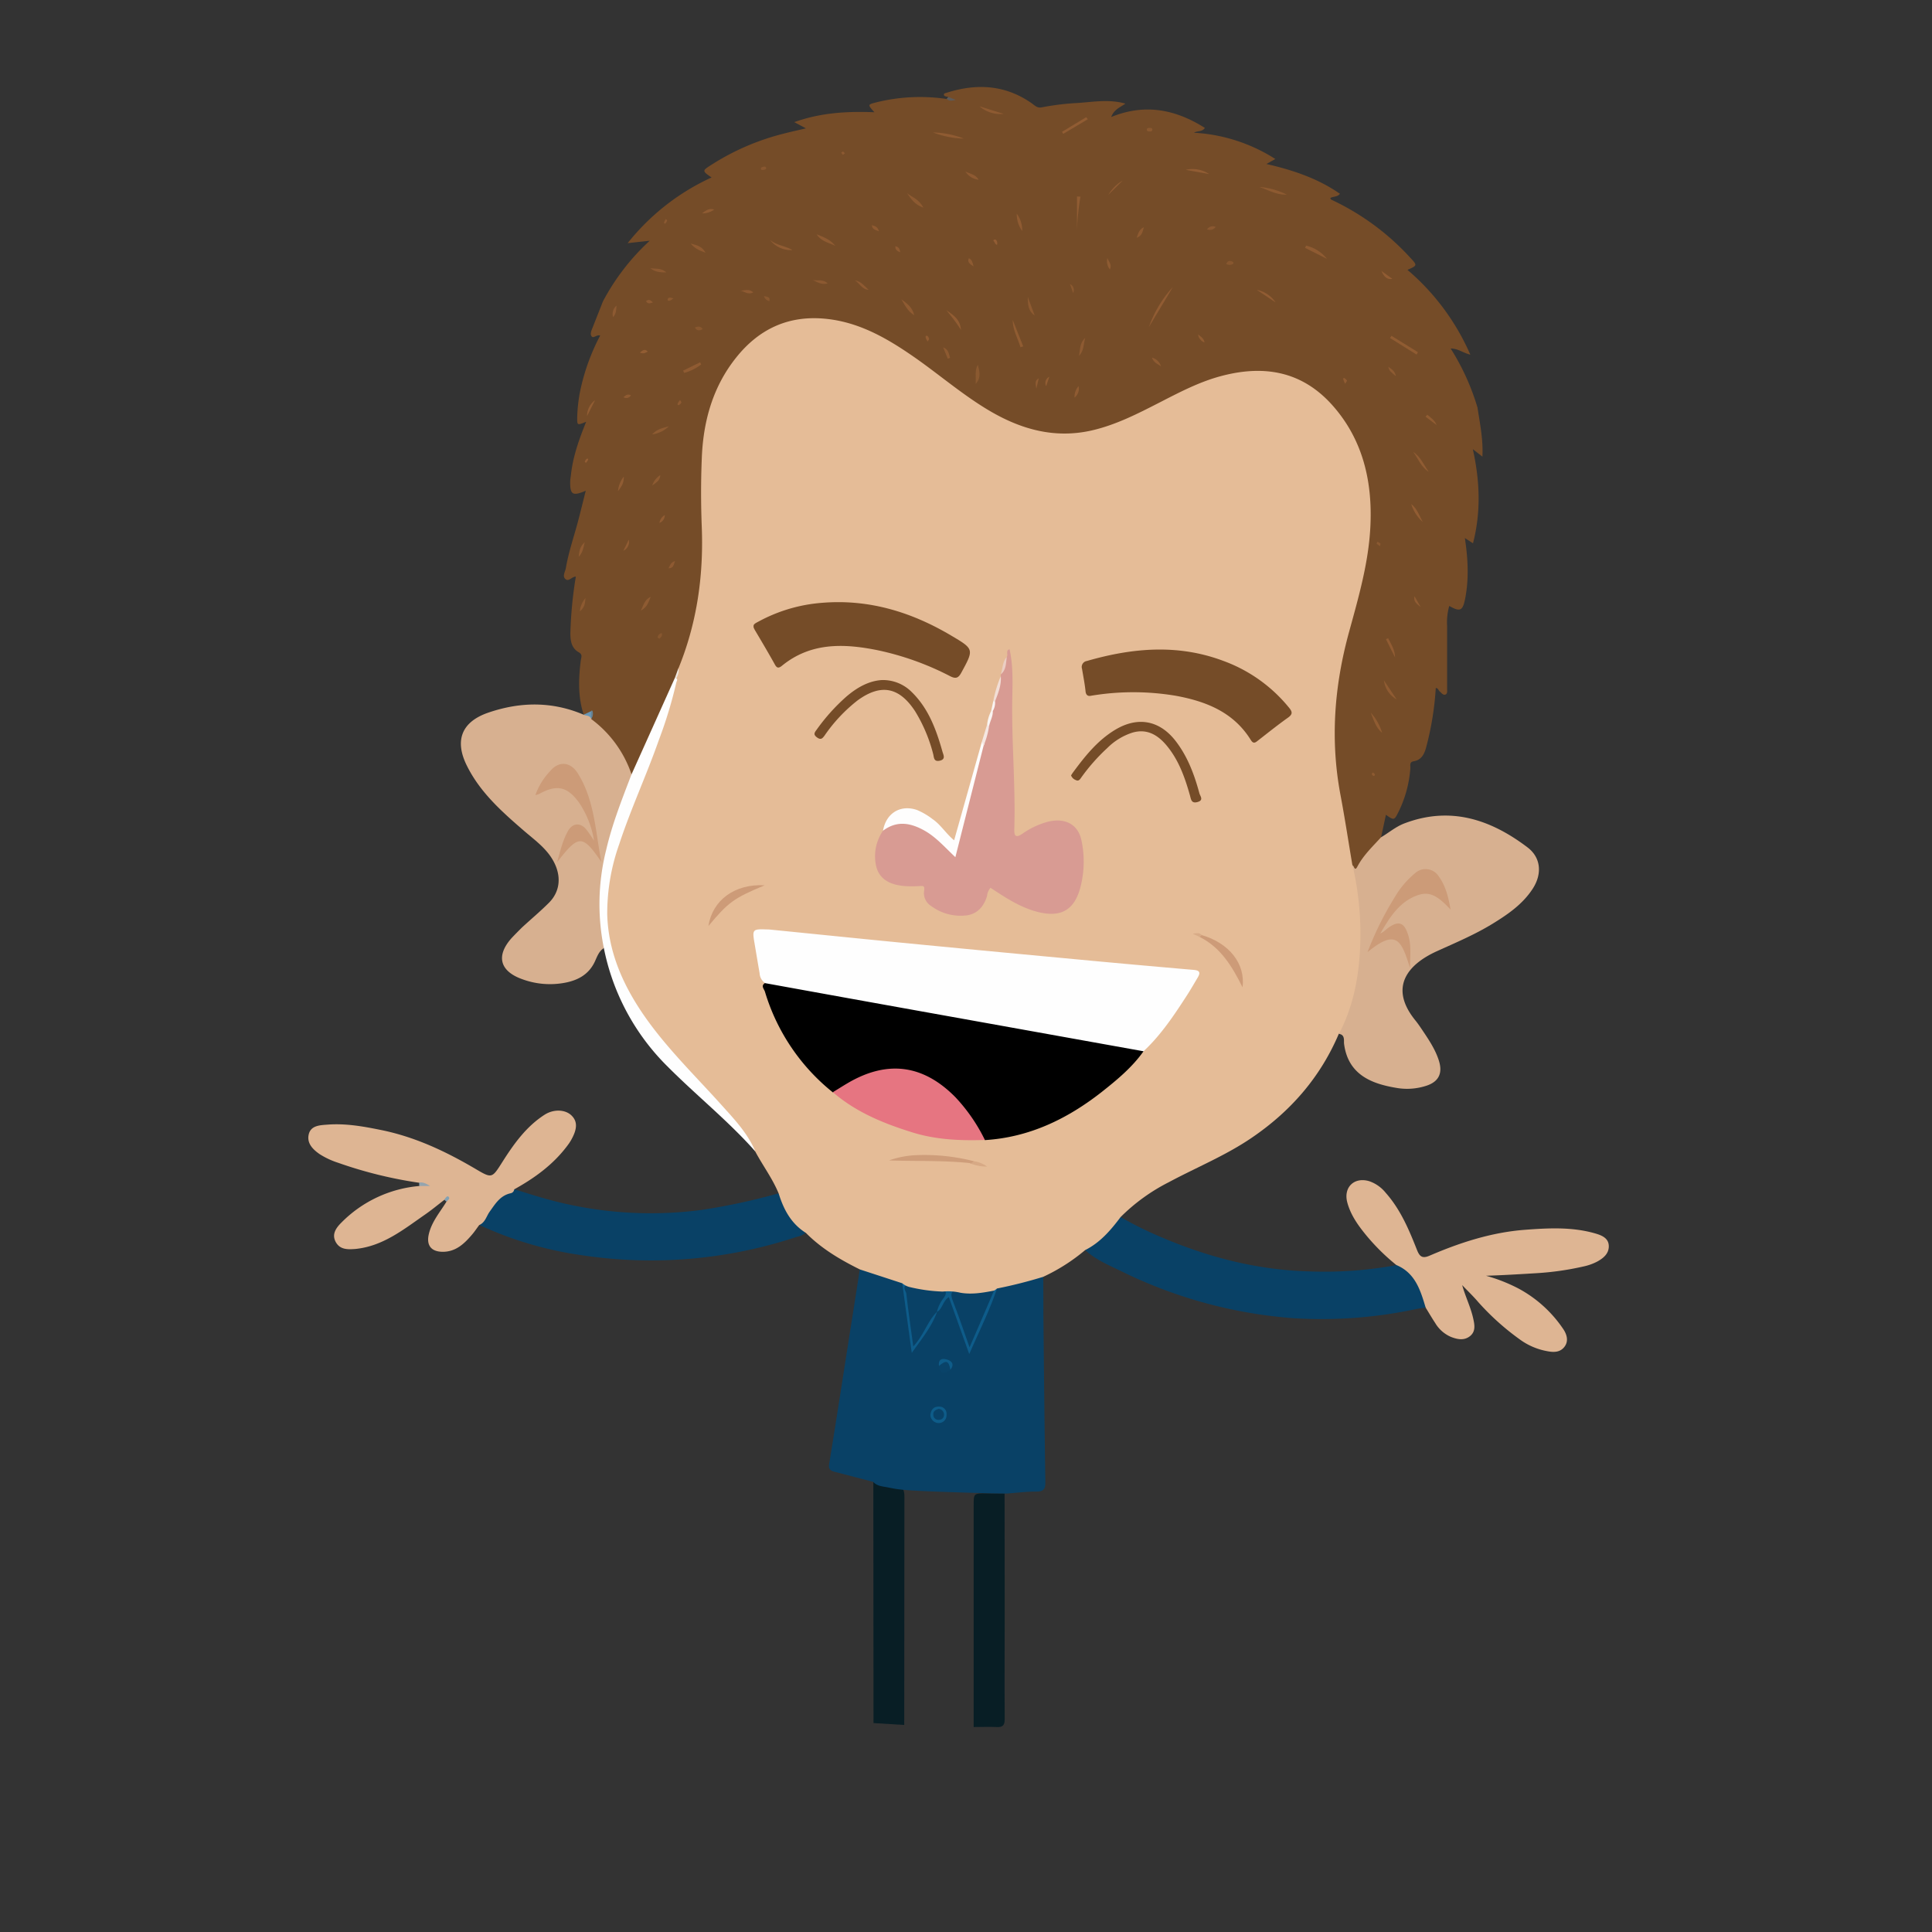 <svg id="avatar" xmlns="http://www.w3.org/2000/svg" viewBox="0 0 558.89 558.89">
    <rect x="0" y="0" width="558.89" height="558.89" fill="#333333" stroke="none"/>
    <defs>
        <style>
            .cls-1 {
                fill: #3d6d98;
            }

            .cls-2 {
                fill: #275d8c;
            }

            .cls-3 {
                fill: #0f4b7f;
            }

            .cls-4 {
                fill: #0f4b80;
            }

            .cls-5 {
                fill: #6198bf;
            }

            .cls-opacity {
                opacity: 0;
            }

            .cls-6 {
                fill: #754c28;
            }

            .cls-7 {
                fill: #094166;
            }

            .cls-8 {
                fill: #081e25;
            }

            .cls-9 {
                fill: #5d5a58;
            }

            .cls-10 {
                fill: #e5bc97;
            }

            .cls-11 {
                fill: #d7b090;
            }

            .cls-12 {
                fill: #deb593;
            }

            .cls-13 {
                fill: #fefefe;
            }

            .cls-14 {
                fill: #94a4ae;
            }

            .cls-15 {
                fill: #84a1b3;
            }

            .cls-16 {
                fill: #915c33;
            }

            .cls-17 {
                fill: #8f5b32;
            }

            .cls-18 {
                fill: #905c32;
            }

            .cls-19 {
                fill: #905c33;
            }

            .cls-20 {
                fill: #8d5a31;
            }

            .cls-21 {
                fill: #8e5a31;
            }

            .cls-22 {
                fill: #8a5930;
            }

            .cls-23 {
                fill: #925d33;
            }

            .cls-24 {
                fill: #8d5a32;
            }

            .cls-25 {
                fill: #8e5b32;
            }

            .cls-26 {
                fill: #8e5a32;
            }

            .cls-27 {
                fill: #8c5931;
            }

            .cls-28 {
                fill: #6996b4;
            }

            .cls-29 {
                fill: #88572f;
            }

            .cls-30 {
                fill: #f0e7df;
            }

            .cls-31 {
                fill: #8a5830;
            }

            .cls-32 {
                fill: #8a5831;
            }

            .cls-33 {
                fill: #885730;
            }

            .cls-34 {
                fill: #895830;
            }

            .cls-35 {
                fill: #8b5930;
            }

            .cls-36 {
                fill: #87572f;
            }

            .cls-37 {
                fill: #8b5931;
            }

            .cls-38 {
                fill: #935d34;
            }

            .cls-39 {
                fill: #678191;
            }

            .cls-40 {
                fill: #0e5c8a;
            }

            .cls-41 {
                fill: #0e5c89;
            }

            .cls-42 {
                fill: #094369;
            }

            .cls-43 {
                fill: #d89b93;
            }

            .cls-44 {
                fill: #e67581;
            }

            .cls-45 {
                fill: #fefdfd;
            }

            .cls-46 {
                fill: #cd9b78;
            }

            .cls-47 {
                fill: #ce9d7a;
            }

            .cls-48 {
                fill: #f2ded6;
            }

            .cls-49 {
                fill: #f5e7e2;
            }

            .cls-50 {
                fill: #d7a985;
            }

            .cls-51 {
                fill: #faf4f1;
            }

            .cls-52 {
                fill: #ebcec3;
            }

            .cls-53 {
                fill: #faf4f3;
            }

            .cls-54 {
                fill: #d8ab87;
            }

            .cls-55 {
                fill: #cc9b78;
            }

            .cls-56 {
                fill: #094268;
            }
        </style>
    </defs>

    <g id="items">
        <g id="avatarPaths">

            <g class="leftArm">
                <path class="cls-7" d="M148.71,344c-5.65,1.21-7.65,6-10.13,10.32a105,105,0,0,0,30,8.83,133.74,133.74,0,0,0,62-5.38,5.08,5.08,0,0,0,2.48-1.16c-3.37-3.29-5.49-7.43-7.88-11.39A183.3,183.3,0,0,1,203,350a112.39,112.39,0,0,1-45.75-3.39C154.37,345.79,151.55,344.88,148.71,344Z" />
                <path class="cls-12" d="M121.27,343.09a36,36,0,0,0-22.46,10.53c-1.59,1.57-2.92,3.41-1.68,5.68s3.56,2.16,5.68,2c7.88-.77,13.82-5.55,20-9.85,2-1.37,3.84-2.91,5.76-4.38a.44.44,0,0,1,.68.1c.11.15.05.32-.11.47-1.84,3-4.19,5.69-5.06,9.23-.82,3.31.57,5.23,4,5.25,3.83,0,6.29-2.4,8.55-5.07.72-.85,1.33-1.78,2-2.67,1.71-.72,2.07-2.52,3-3.84,1.63-2.25,3-4.66,6.06-5.35a1.26,1.26,0,0,0,1.06-1.13c5.9-3.27,11.28-7.16,15.37-12.63a14.14,14.14,0,0,0,1.08-1.61c1.86-3.28,1.88-5.44.11-7.15s-5.09-1.92-7.8-.18c-5.28,3.4-8.86,8.41-12.16,13.61-3,4.73-3,4.87-7.66,2.12-8.77-5.18-17.88-9.48-28-11.44-4.93-1-9.87-1.83-14.91-1.45-2.21.17-4.88.21-5.48,2.87-.56,2.51,1.16,4.29,3.2,5.69a22.92,22.92,0,0,0,5.29,2.47,123.85,123.85,0,0,0,23.47,5.79c.7.56,1.6.51,2.39.82C122.84,342.76,122,342.39,121.27,343.09Z" />
            </g>
            <g id="shirt">
                <g class="leftLeg">
                    <path class="cls-8" d="M290.61,432h-5.29c-3.66,0-3.66,0-3.66,3.55V499.6c2.23,0,4.46-.1,6.68,0,1.93.12,2.31-.7,2.3-2.44-.07-10.13,0-20.25,0-30.38Z" />
                </g>
                <g class="rightLeg">
                    <path class="cls-8" d="M261.58,499q0-33,.05-66.07c0-2-.54-3.08-2.72-3.25s-4.18-.7-6.27-1.06q0,34.91.05,69.83Z" />
                </g>

                <path class="cls-7" d="M291.22 432.05 c 2.86 -0.2 5.73 -0.58 8.6 -0.56 c 2.15 0 2.61 -0.82 2.58 -2.81 c -0.25 -16.24 -0.4 -32.49 -0.57 -48.73 c 0 -3.53 0 -7.06 -0.05 -10.59 a 1.08 1.08 0 0 0 -1 -0.38 c -4.11 1.28 -8.42 1.82 -12.46 3.35 c -2.58 4.74 -4.26 9.89 -6.63 14.73 a 22.7 22.7 0 0 1 -1.31 2.73 c -1.41 -4.25 -3 -8.19 -4.3 -12.24 c -0.33 -1 -0.52 -2.41 -1.86 -2.52 c -1.17 -0.1 -1.57 1.15 -2.11 2 s -0.95 1.6 -1.48 2.37 c -1.86 3.5 -4 6.86 -6.27 10.61 c -0.83 -5 -1.4 -9.61 -2.08 -14.22 a 16.09 16.09 0 0 0 -1.11 -4.83 c -4 -1.85 -8 -3.52 -12.44 -3.75 q -2.67 17 -5.34 34.08 c -1.16 7.42 -2.32 14.84 -3.54 22.25 c -0.26 1.53 0.56 2 1.74 2.26 l 11 2.87 c 1.17 1.28 2.8 1.32 4.33 1.62 c 3.39 0.67 3.68 1 30.08 1.71 Z" />
                    <!--                 <path class="cls-7 hide" d="M291.22,432.05c2.86-.2,5.73-.58,8.6-.56,2.15,0,2.61-.82,2.58-2.81-.25-16.24-.4-32.49-.57-48.73,0-3.53,0-7.06-.05-10.59a1.08,1.08,0,0,0-1-.38c-4.11,1.28-8.42,1.82-12.46,3.35-2.58,4.74-4.26,9.89-6.63,14.73a22.7,22.7,0,0,1-1.31,2.73c-1.41-4.25-3-8.19-4.3-12.24-.33-1-.52-2.41-1.86-2.52-1.17-.1-1.57,1.15-2.11,2s-.95,1.6-1.48,2.37c-1.86,3.5-4,6.86-6.27,10.61-.83-5-1.4-9.61-2.08-14.22a16.09,16.09,0,0,0-1.11-4.83c-4-1.85-8-3.52-12.44-3.75q-2.67,17-5.34,34.08c-1.16,7.42-2.32,14.84-3.54,22.25-.26,1.53.56,2,1.74,2.26l11,2.87c1.17,1.28,2.8,1.32,4.33,1.62,3.39.67,3.68,1,3.69,4.36,0,8.26,0,16.52,0,24.78q0,17.68,0,35.37c0,1.46-.22,3,.89,4.25l.27,0h.28c1.19-1.45.87-3.19.87-4.83q0-28.77,0-57.54c0-.93,0-1.86,0-2.79,0-1.76.69-2.5,2.56-2.29,3.51.41,7,.65,10.57.93,3.85.3,4.05.62,4.05,4.43q0,19.28,0,38.55c0,6.7,0,13.4,0,20.11,0,1.38-.14,2.82.88,4h.27l.27,0c1.22-1.43.91-3.17.91-4.81q0-27.9,0-55.8c0-.83,0-1.67,0-2.51.07-3.26.3-3.47,3.48-3.59,1.56-.05,3.2.26,4.54-.89Z" /> -->
                    <path class="cls-opacity hide" d="M281.12,499.61c0-21.49,0-43,0-64.46,0-2.17-.19-3.19-2.88-3.34a90.51,90.51,0,0,1-14.11-1.38c-2-.44-2.05.74-2,2.21,0,9.67,0,19.34,0,29v37.39C268.43,500.19,274.79,499.4,281.12,499.61Z" />
            </g>
            <g class="rightArm">
                <path class="cls-12" d="M412.41,378.26c.92,1.49,1.8,3,2.77,4.47a9.78,9.78,0,0,0,4.53,4c1.86.73,3.84,1.15,5.55-.23s1.3-3.37.89-5.18c-.73-3.25-2.24-6.22-3.17-9.56,1.56,1.64,3.21,3.21,4.67,4.93a73.45,73.45,0,0,0,12,10.78,19.15,19.15,0,0,0,7.88,3.39c1.93.38,3.79.4,5.06-1.29s.63-3.66-.44-5.2a36.33,36.33,0,0,0-12.68-11.52,47.78,47.78,0,0,0-9.59-3.8c4.81-.15,9.6-.44,14.39-.73a83.73,83.73,0,0,0,14-2,15.66,15.66,0,0,0,3.66-1.31c1.87-1,3.56-2.36,3.46-4.66s-2.22-3.06-4.09-3.59c-6.65-1.88-13.45-1.51-20.21-1-9.64.74-18.74,3.69-27.56,7.49-2.17.94-2.91.14-3.64-1.71-2.32-5.89-4.78-11.71-9.07-16.53a10.45,10.45,0,0,0-4.71-3.31c-4.33-1.3-7.51,1.72-6.38,6.09,1,3.79,3.28,6.88,5.7,9.81A61,61,0,0,0,404,366a1.59,1.59,0,0,0,.87,1.33c3.77,1.67,4.85,5.24,6.15,8.65A4.66,4.66,0,0,0,412.41,378.26Z" />
                <path class="cls-7" d="M412.41,378.26c-1.49-5-3-10-8.43-12.29a114.7,114.7,0,0,1-25.23,1.82c-15.34-.4-29.87-4.25-43.87-10.35a104,104,0,0,1-10.71-5.37l-10.25,9.55c3.05,2.81,6.86,4.38,10.51,6.15a135.32,135.32,0,0,0,49.87,13.57,130.76,130.76,0,0,0,35.37-2.66C410.57,378.5,411.5,378.4,412.41,378.26Z" />
            </g>

            <g class="hair">
                <path class="cls-6" d="M399.52,242.18c.47-2.15.93-4.3,1.4-6.48,2.38,1.67,2.4,1.68,3.72-1A34.06,34.06,0,0,0,408,222.09c0-.75-.32-1.66,1-1.88,2.13-.35,3-2,3.52-3.88a86.39,86.39,0,0,0,2.82-17.3c.72,0,.75.7,1.15,1s.9,1.12,1.6.91.53-1.12.53-1.71c0-6.05,0-12.1,0-18.15a17.41,17.41,0,0,1,.62-5.79c3.13,1.76,3.9,1.49,4.61-2.17,1.12-5.7.81-11.45-.09-17.47l2.35,1.51c2.34-9.1,2-18-.05-27.23l2.77,2.16c.26-5-.73-9.57-1.41-14.16a68.07,68.07,0,0,0-7.77-17.11c2.15,0,3.54,1.25,5.69,1.78a67.83,67.83,0,0,0-18.18-24.53c2.92-1.31,2.88-1.28.75-3.58a72.36,72.36,0,0,0-22.77-16.72c-.14-.07-.21-.29-.33-.46.83-.57,2-.22,2.81-1.25-6.36-4.43-13.53-6.84-21.26-8.62L368.93,46a48.68,48.68,0,0,0-23.52-7.6c.95-.64,2.28-.16,3.15-1.39-8.48-5.36-17.32-7.15-27.11-3.16.76-2.08,2.45-2.76,4.12-3.87-5.13-1.47-10.05-.33-14.92-.13a76.52,76.52,0,0,0-9.37,1.22c-1.34.22-2-.64-2.92-1.26-7.61-5.29-15.83-5.72-24.44-3-.4.13-1.07.18-.81.79.12.28.79.33,1.21.48a1.79,1.79,0,0,0,1.26.78,10.31,10.31,0,0,1-1.73-.23,52.72,52.72,0,0,0-20.44,1c-2.44.64-2.45.62-.46,2.84-7.94-.31-15.52.12-23.19,2.86l3.38,1.8c-2.45.58-4.43,1-6.4,1.52a70.25,70.25,0,0,0-20.9,9c-2.77,1.76-2.76,1.78,0,3.69a66,66,0,0,0-24.27,19l6.38-.7a65.43,65.43,0,0,0-13.53,17.54l-3.06,7.76c-.31.79-.74,1.75-.19,2.39s1.39-.58,2.45-.27a61.34,61.34,0,0,0-5.73,15.77,44.89,44.89,0,0,0-.92,8c0,2.24,0,2.24,2.6,1.18-2.06,5.07-3.81,10-4.4,15.26-.08.73-.22,1.47-.23,2.21,0,3.61.71,4.1,4.51,2.48-.79,3.11-1.47,5.91-2.2,8.7-1.21,4.57-2.78,9.05-3.57,13.73-.18,1-1.08,2.3-.1,3.13s1.76-.68,3-.72A118.17,118.17,0,0,0,165,183.17c0,2.25.31,4.33,2.45,5.54,1.18.67.66,1.5.55,2.39-.66,5.28-.84,10.55.88,15.71l.32.14a4.79,4.79,0,0,0,1.56-.41c.4.39.06.83.08,1.24a2,2,0,0,0,.12.77c2.35,2.6,5.26,4.65,7.14,7.71a34.71,34.71,0,0,1,3.1,5.88c.33.85.31,2.15,1.79,2.07,2.59-3.23,3.62-7.25,5.37-10.91,2.63-5.51,5.24-11.05,7.41-16.78a25,25,0,0,0,1.3-3.23,94,94,0,0,0,6.45-25.93,34,34,0,0,0,.19-3.91c0-10-.21-19.93.06-29.89.28-10.63,2.94-20.62,9.54-29.25,5.59-7.31,13-11.53,22.2-11.64,7.42-.09,14.21,2.62,20.64,6.2,7.35,4.09,13.8,9.48,20.54,14.46a84.86,84.86,0,0,0,16.06,9.55c10.6,4.7,21.19,4,31.72-.33,6.55-2.71,12.73-6.19,19.11-9.23,6.19-3,12.6-5.26,19.55-5.18,11.82.15,20.67,5.57,26.37,15.89,6.59,11.94,7.71,24.68,5.08,37.91-1.84,9.32-4.35,18.49-6.61,27.71-3.5,14.22-3.06,28.42-.49,42.66,1.06,5.87,2.11,11.73,3.22,17.59,1.35,2.12,1.73,2.21,3,.38a37.87,37.87,0,0,1,4.87-6C399.08,243.74,399.74,243.15,399.52,242.18Z" />
                <path class="cls-9" d="M273.85,28.6c.67.69,1.46.6,2.64.28l-2.17-.83Z" />
                <path class="cls-16" d="M339.27,83.05a33.75,33.75,0,0,0-6.93,11.59C334.63,90.76,337,86.92,339.27,83.05Z" />
                <path class="cls-17" d="M278.82,40.09a26,26,0,0,0-8.92-1.78A26,26,0,0,0,278.82,40.09Z" />
                <path class="cls-18" d="M410.18,101.88l-7.66-4.74-.4.65,7.67,4.78Z" />
                <path class="cls-19" d="M311.55,56.84v9.65a77.88,77.88,0,0,1,1-9.6Z" />
                <path class="cls-20" d="M364.3,54.08c2.62.91,5.07,2.35,7.93,2.22A21.06,21.06,0,0,0,364.3,54.08Z" />
                <path class="cls-18" d="M296,100.2q-1.51-3.84-3.05-7.67c0,2.93,1.46,5.28,2.26,7.9Z" />
                <path class="cls-17" d="M377.55,71.71l6.31,3.17a10.84,10.84,0,0,0-6.05-3.83Z" />
                <path class="cls-16" d="M314.22,33.9l-7,4.23.35.59,7.1-4.22Z" />
                <path class="cls-21" d="M283.34,30.75a9.23,9.23,0,0,0,7,2.19Z" />
                <path class="cls-19" d="M222.71,69.34a7.59,7.59,0,0,0,6.54,3C227.2,71.1,224.55,71,222.71,69.34Z" />
                <path class="cls-17" d="M400.34,196.81a7.29,7.29,0,0,0,3.68,5.51Z" />
                <path class="cls-16" d="M343,49.13l6.8,1.23A8.65,8.65,0,0,0,343,49.13Z" />
                <path class="cls-22" d="M282.87,105.5c-.93,1.65-.51,3.41-.63,5.57C284,109.09,283.25,107.27,282.87,105.5Z" />
                <path class="cls-20" d="M267.11,60.07c-1.22-2.39-3.19-3-4.73-4.18C263.52,57.44,264.48,59.15,267.11,60.07Z" />
                <path class="cls-18" d="M396.53,206.16c.85,2.11,1.45,4.32,3.28,5.8A14.9,14.9,0,0,0,396.53,206.16Z" />
                <path class="cls-19" d="M413.29,136.47c-1.42-2-2.35-4.35-4.5-5.78C410.25,132.66,411.06,135.09,413.29,136.47Z" />
                <path class="cls-17" d="M197.92,107.87a14.1,14.1,0,0,0,4.92-2.44l-.31-.62-4.92,2.41Z" />
                <path class="cls-20" d="M297.32,85.88c0,2.16.1,4.11,2,5.38Z" />
                <path class="cls-17" d="M241.65,71.15c-1.24-1.65-3-2.46-5.43-3.38C237.77,70.09,240,70.19,241.65,71.15Z" />
                <path class="cls-23" d="M273.75,89.75A52,52,0,0,1,278,95.43C277.74,93,276.8,91.72,273.75,89.75Z" />
                <path class="cls-24" d="M312.12,102.92c1.49-1.41,1.29-3.38,1.8-5.14C312.32,99.13,312.5,101.1,312.12,102.92Z" />
                <path class="cls-17" d="M260.74,86.57c1,1.59,1.75,3.42,3.73,4.62C263.94,88.83,262.28,87.74,260.74,86.57Z" />
                <path class="cls-16" d="M369,87.48a8.55,8.55,0,0,0-5.44-3.64Z" />
                <path class="cls-23" d="M411.59,151c-1-1.81-1.65-3.86-3.35-5.19A11.27,11.27,0,0,0,411.59,151Z" />
                <path class="cls-16" d="M403.55,190.16c0-2.15-1.1-3.78-2-5.53l-.62.28Z" />
                <path class="cls-17" d="M295.7,66.82a7.93,7.93,0,0,0-1.57-5A8.27,8.27,0,0,0,295.7,66.82Z" />
                <path class="cls-16" d="M324.76,52.24a11.69,11.69,0,0,0-4.14,4.12Z" />
                <path class="cls-25" d="M193.52,123.29c-1.51.54-3.23.6-4.86,2.37A8.49,8.49,0,0,0,193.52,123.29Z" />
                <path class="cls-26" d="M251.27,83.84c-1.2-1.1-2.17-2.44-3.94-2.73C248.71,82,249.35,83.73,251.27,83.84Z" />
                <path class="cls-26" d="M283.1,52c-.84-1.51-2.45-1.72-3.81-2.37A5.19,5.19,0,0,0,283.1,52Z" />
                <path class="cls-23" d="M169.83,120.35l2.3-4.57A5.62,5.62,0,0,0,169.83,120.35Z" />
                <path class="cls-27" d="M235.08,81c1.35.61,2.61,1.47,4.34,1C238.09,80.64,236.45,81.29,235.08,81Z" />
                <path class="cls-27" d="M192.77,78.79c-1.67-1.42-3.24-.93-4.65-1.22C189.31,78.55,190.68,78.86,192.77,78.79Z" />
                <path class="cls-21" d="M199.8,70.44c1.35,1.64,2.61,2,4.3,2.67C203.09,71.28,201.79,71,199.8,70.44Z" />
                <path class="cls-25" d="M185.37,176.63c1.88-1,2.18-2.33,2.87-4C186.38,173.56,186.24,175,185.37,176.63Z" />
                <path class="cls-16" d="M402.8,80.68l-3.19-2.31C400.26,79.82,401.09,81,402.8,80.68Z" />
                <path class="cls-17" d="M167.41,161.05c1-1,1.34-2.27,1.73-4.2C167.6,158.26,167.57,159.67,167.41,161.05Z" />
                <path class="cls-20" d="M272.84,100.48c.44,1.09.88,2.18,1.33,3.27l.67-.25C274.44,102.4,274.5,101.12,272.84,100.48Z" />
                <path class="cls-21" d="M330.9,65.74c-1.27.55-1.61,1.61-2.08,3.05C330.56,68.13,330.53,66.78,330.9,65.74Z" />
                <path class="cls-26" d="M214.16,84.09c1.12.13,2.17,1.33,3.75.48C216.68,83.43,215.39,84.07,214.16,84.09Z" />
                <path class="cls-18" d="M412.37,120.53l3.21,2.44c-.47-1.34-1.65-2.12-2.7-3Z" />
                <path class="cls-19" d="M409.19,172.48c-.4,1.57.76,2.3,1.8,3.13Z" />
                <path class="cls-25" d="M335.87,106a3.75,3.75,0,0,0-2.63-2.55C333.77,105,335,105.31,335.87,106Z" />
                <path class="cls-17" d="M312,111.7a4.67,4.67,0,0,0-1.16,3.32A3.23,3.23,0,0,0,312,111.7Z" />
                <path class="cls-19" d="M180.45,137.88a7.71,7.71,0,0,0-1.67,4.19C179.87,140.64,180.48,139.77,180.45,137.88Z" />
                <path class="cls-28" d="M168.79,206.78a4.05,4.05,0,0,0,2.23,1.27l.06-.13a2.35,2.35,0,0,0,0-2.23Z" />
                <path class="cls-20" d="M169.37,173a7,7,0,0,0-1.64,3.86C169.07,175.72,169.21,174.78,169.37,173Z" />
                <path class="cls-25" d="M320.35,74.63a3.74,3.74,0,0,0,.72,3.31C321.74,76.51,320.69,75.66,320.35,74.63Z" />
                <path class="cls-25" d="M191,137.45a5.54,5.54,0,0,0-2.31,3C190.06,139.42,190.89,139,191,137.45Z" />
                <path class="cls-29" d="M354.73,76.34a1.86,1.86,0,0,0,2.06-.07c0-.18,0-.44-.1-.49C355.89,75.34,355.17,75.32,354.73,76.34Z" />
                <path class="cls-17" d="M203.09,61.72a5.64,5.64,0,0,0,3.52-1.1C205.2,60.21,204.41,60.71,203.09,61.72Z" />
                <path class="cls-24" d="M178.34,88.41a3.21,3.21,0,0,0-1,3.32C178.17,90.89,178.25,89.94,178.34,88.41Z" />
                <path class="cls-29" d="M201,94.74c.61,1,1.31,1,2.28.47C202.62,94.26,201.9,94.39,201,94.74Z" />
                <path class="cls-25" d="M403.82,108.84c-.4-1.77-1.46-2.1-2.19-2.73C401.76,107.28,402.62,107.78,403.82,108.84Z" />
                <path class="cls-16" d="M181.9,156.11l-1.57,3.21A2.84,2.84,0,0,0,181.9,156.11Z" />
                <path class="cls-30" d="M195.18,196.22c.16.38.32.75.49,1.12.48-1.27,1.49-2.47.56-4Z" />
                <path class="cls-31" d="M332.55,37c-.35,0-.8,0-.79.52s.44.51.79.51.8,0,.8-.51S332.92,37,332.55,37Z" />
                <path class="cls-26" d="M195.27,162.29c-1.41.48-1.41,1.36-1.88,2.1C194.8,164.4,194.83,163.5,195.27,162.29Z" />
                <path class="cls-32" d="M351.66,65.63a2,2,0,0,0-2.48.71A2,2,0,0,0,351.66,65.63Z" />
                <path class="cls-26" d="M260.44,73c-.16-.78-.32-1.61-1.43-1.76C258.93,72.38,259.73,72.68,260.44,73Z" />
                <path class="cls-24" d="M186.88,87.09c.5,1,1.26.64,2,.39C188.33,87,187.85,86.37,186.88,87.09Z" />
                <path class="cls-21" d="M254.27,66.9c-.37-1.29-1.09-1.5-2.08-1.76C252.41,66.47,253.25,66.5,254.27,66.9Z" />
                <path class="cls-16" d="M192.31,149a3.14,3.14,0,0,0-1.54,2.27A2.38,2.38,0,0,0,192.31,149Z" />
                <path class="cls-19" d="M300.49,109.45c-1.16.62-.94,1.49-.7,3C300.12,111,300.31,110.24,300.49,109.45Z" />
                <path class="cls-25" d="M281.63,77.08c-.3-1.24-.47-2-1.36-2.38C279.76,75.85,280.53,76.32,281.63,77.08Z" />
                <path class="cls-18" d="M348.43,99.07c-.13-1.06-.83-1.53-1.85-2.33A2.91,2.91,0,0,0,348.43,99.07Z" />
                <path class="cls-23" d="M185.09,102c1.2.49,1.66,0,2.3-.3C186.47,100.78,185.94,101.36,185.09,102Z" />
                <path class="cls-33" d="M220.19,48.5c-.22.57.1.68.35.66s.83-.06,1-.28c.27-.39-.08-.7-.48-.69A2.87,2.87,0,0,0,220.19,48.5Z" />
                <path class="cls-17" d="M182.51,114.35c-1-.48-1.5,0-2.16.55A1.52,1.52,0,0,0,182.51,114.35Z" />
                <path class="cls-34" d="M221,85.66a2,2,0,0,0,1.57,1.43C222.83,85.82,222,85.9,221,85.66Z" />
                <path class="cls-35" d="M309.53,82.19l.89,2.56A1.83,1.83,0,0,0,309.53,82.19Z" />
                <path class="cls-36" d="M191.42,183.16a1.33,1.33,0,0,0-1.16,1.25c0,.11.5.37.53.34C191.19,184.31,191.72,183.91,191.42,183.16Z" />
                <path class="cls-37" d="M399.25,158c0-.38.15-.69.05-.79a4,4,0,0,0-.85-.5c-.07.2-.26.52-.18.6A5.91,5.91,0,0,0,399.25,158Z" />
                <path class="cls-16" d="M268.37,98.8c.21-.39.43-.62.39-.77-.09-.31-.25-.73-.49-.84-.58-.25-.52.3-.46.58A4.53,4.53,0,0,0,268.37,98.8Z" />
                <path class="cls-23" d="M302.63,111.72l.92-2.73A2,2,0,0,0,302.63,111.72Z" />
                <path class="cls-26" d="M196.73,115.69a8.68,8.68,0,0,0-.67,1c-.13.28,0,.59.32.47a1.62,1.62,0,0,0,.73-.69C197.17,116.36,196.93,116.08,196.73,115.69Z" />
                <path class="cls-35" d="M194.8,86.32c-.8-.24-1.42-.34-1.59.09-.28.74.3.66.75.49A6.54,6.54,0,0,0,194.8,86.32Z" />
                <path class="cls-38" d="M288.41,70.88c.27-.81-.18-1.65-.58-1.6-1,.14-.05.7,0,1.07C287.85,70.53,288.17,70.67,288.41,70.88Z" />
                <path class="cls-27" d="M243.82,44.8l.59-.44c-.17-.18-.32-.44-.52-.5s-.36.21-.54.33Z" />
                <path class="cls-39" d="M171,205.69c0,.75,0,1.49,0,2.23a2.37,2.37,0,0,0,.39-2.29s-.15-.11-.22-.1S171.11,205.63,171,205.69Z" />
                <path class="cls-37" d="M192.6,63.36a5.23,5.23,0,0,0-.48.9c-.12.34.16.55.41.35a2.26,2.26,0,0,0,.48-.91S192.81,63.53,192.6,63.36Z" />
                <path class="cls-20" d="M396.81,224c.17.16.33.44.53.46a.35.35,0,0,0,.33-.54c-.11-.21-.39-.33-.6-.48Z" />
                <path class="cls-38" d="M169.15,133.53l.33.38a4.45,4.45,0,0,0,.6-.79c.16-.32-.07-.57-.36-.39S169.33,133.26,169.15,133.53Z" />
                <path class="cls-16" d="M389.1,111a5.94,5.94,0,0,0,.58-.86,2.41,2.41,0,0,0-.74-.75c-.37-.15-.41.19-.32.46S388.9,110.58,389.1,111Z" />
            </g>

            <path class="cls-14" d="M121.27,343.09h3.17c-1.23-.75-2.1-1.18-3.18-1C121.26,342.44,121.27,342.77,121.27,343.09Z" />
            <path class="cls-15" d="M129.11,347.6c.46-.4,1.25-.86.61-1.45-.34-.33-.9.39-1.18.88Z" />

            <g class="shirtCollarAndButtons">
                <path class="cls-40" d="M288.41,372.74l-.61.06c-1.11.53-1.46,1.61-1.91,2.64-1.74,4-3.41,8-5.36,12.46-1.44-4.22-2.82-8-4.21-11.84-.62-1.69.74-2,1.51-2.81a16.84,16.84,0,0,0-5-.32,6.28,6.28,0,0,1-1.17,3.51,3.48,3.48,0,0,0-.82,2.75l.25.3c1.61-.95,1.62-3.11,3.39-4.26l5.9,16.47C283.36,384.92,286.32,379,288.41,372.74Z" />
                <path class="cls-40" d="M262.74,371.58a2,2,0,0,0-1.75-.42q1.38,10.09,2.77,20.2c2.77-3.93,5.74-7.49,7.32-11.87l0,0c-1.35-.21-1.67.93-2.2,1.73-1.42,2.15-2.64,4.44-4.16,6.86C264.18,382.36,262.79,377.05,262.74,371.58Z" />
                <path class="cls-41" d="M269.14,409.37a2.43,2.43,0,0,0,2.49,2.29,2.24,2.24,0,0,0,2.18-2.4,2.07,2.07,0,0,0-2.13-2.35C270.16,406.84,269.31,407.71,269.14,409.37Z" />
                <path class="cls-42" d="M271.62,395.14c.37,2.58,1.69,2.3,3.32,1.11a1.54,1.54,0,0,0-.83-2.46C272.84,393.27,272,393.79,271.62,395.14Z" />
                <path class="cls-41" d="M271.62,395.14c2.14-1.79,2.81-1.56,3.32,1.11,1.25-1.6.39-2.6-1.11-3S271.38,393.36,271.62,395.14Z" />
                <path class="cls-7" d="M262.74,371.58c-2,.49-.64,1.89-.55,2.69.54,4.93,1.28,9.83,2,15.23,3.06-3.26,4.09-7.25,6.84-10a10.45,10.45,0,0,1,2-4.08c.61-.89,1-1.76-.26-2.45Z" />
                <path class="cls-7" d="M277.83,373.25c-2.69-.26-3.09.81-2.15,3.2,1.65,4.18,3.06,8.46,4.79,13.31,2.59-6,5-11.49,7.33-17Z" />
                <path class="cls-56" d="M271.48,407.57c-.86.3-1.6.66-1.49,1.71a1.45,1.45,0,0,0,1.65,1.44,1.42,1.42,0,0,0,1.44-1.64A1.63,1.63,0,0,0,271.48,407.57Z" />
            </g>

            <g class="facialFeatures">
                <g class="face">
                    <path class="cls-10" d="M288.41,372.74a133.44,133.44,0,0,0,13.37-3.38,53.93,53.93,0,0,0,12.14-7.74c4.36-2.18,7.4-5.76,10.25-9.55A54.73,54.73,0,0,1,338.09,342c8-4.29,16.49-7.73,24-12.86,11.24-7.63,19.85-17.49,25.2-30.07a6.14,6.14,0,0,0,2.46-3.26c4.25-10.7,5.15-21.83,4.18-33.19-.09-1-.22-2-.31-3.05-.28-3.23-.66-6.45-2.4-9.31-1.15-6.77-2.17-13.56-3.45-20.31-3-15.95-1.78-31.6,2.5-47.18,2.72-9.92,5.6-19.86,6.14-30.2.69-13.06-2.06-25.3-10.94-35.3s-20-11.78-32.38-8.44c-6.33,1.7-12.09,4.76-17.89,7.73-6.29,3.22-12.6,6.44-19.56,8-10.71,2.38-20.42-.4-29.61-5.86-8.19-4.87-15.31-11.21-23.18-16.5-7.39-5-15.1-9.15-24.2-10-10.65-1-19.1,3-25.64,11.17-6.85,8.53-9.61,18.59-10,29.31-.27,6.6-.26,13.22,0,19.82.54,14.12-1.4,27.79-6.78,40.92.41,1.57-.75,2.74-1.08,4.12-3.43,12.41-8.16,24.35-13,36.26-3.73,9.19-6.82,18.58-7.17,28.56a45.36,45.36,0,0,0,4.77,21.6,97.18,97.18,0,0,0,15.06,21.74c8,9,16.85,17.37,23.68,27.43,2.19,4.09,5,7.82,6.77,12.14,1.44,4.62,3.6,8.73,7.88,11.39,4.5,4.55,9.92,7.75,15.6,10.56l12.25,4a5.42,5.42,0,0,0,2,1.06,47.52,47.52,0,0,0,9.72,1.35,15.32,15.32,0,0,1,5.14.34c3.29.56,6.5,0,9.71-.62A4.06,4.06,0,0,0,288.41,372.74Z" />
                </g>
                <g class="leftEar">
                    <path class="cls-11" d="M182.69,224a33.07,33.07,0,0,0-11.67-16c-.34-1.13-1.49-.85-2.23-1.27l0,0c-9.08-3.86-18.27-3.74-27.47-.6-7.74,2.63-9.9,8-6.3,15.29,3.78,7.7,10.05,13.29,16.38,18.76,3.45,3,7.24,5.56,9.19,9.92,1.77,3.94,1.26,8-1.8,11.06-2.49,2.49-5.21,4.76-7.81,7.16-1,1-2,2-2.94,3-4.62,5.14-3.51,9.59,3,11.93a23.23,23.23,0,0,0,12.59,1c3.54-.71,6.6-2.32,8.35-5.88.7-1.44,1.18-3.15,2.7-4.1,1.12-2.12.11-4.24-.2-6.27-1-6.56-.18-13,1.07-19.37a107.3,107.3,0,0,1,6.67-21.24C182.68,226.37,183.43,225.29,182.69,224Z" />
                    <path class="cls-55" d="M154.88,230a6.16,6.16,0,0,0,1.09-.32c5.14-2.86,8.21-2.16,11.63,2.64a27.52,27.52,0,0,1,4.24,10.86c-.65-1-1.28-2-2-2.92-1.7-2.38-4.14-2.35-5.55.15s-2.15,5.45-3.15,9.05c6.27-8.11,7.32-8.12,12.8-.15-1.73-9.16-2-18-6.84-25.67-2.12-3.33-5.5-3.58-8-.52A19.33,19.33,0,0,0,154.88,230Z" />
                </g>
                <g class="rightEar">
                    <path class="cls-11" d="M391.26,250.28a87.51,87.51,0,0,1,2.13,25.08c-.48,8.26-2.15,16.3-6.06,23.73,1.83.22,1.37,2,1.48,2.85,1.16,9.09,8.2,11.59,15,12.74a17.91,17.91,0,0,0,9-.66c3.4-1.18,4.51-3.57,3.49-7s-3.15-6.5-5.17-9.51c-.52-.77-1.05-1.53-1.63-2.25-8.16-10-1.68-16.55,6.18-20.1,5.42-2.46,10.89-4.76,16-7.88,4.46-2.73,8.76-5.67,11.68-10.15,2.77-4.24,2.48-9-1.48-12-10.68-8.1-22.35-12-35.66-6.92-2.46.94-4.45,2.68-6.71,4-2.46,2.7-5.13,5.21-6.87,8.52C391.85,252.2,391.72,250.47,391.26,250.28Z" />
                    <path class="cls-55" d="M395.59,275.45c8.48-7,9.83-3.28,12.31,4.6,0-3.48.37-6.23-.38-9-1.15-4.33-2.95-5-6.41-2.28a7.48,7.48,0,0,1-1.82,1.29c2.72-4.66,5.54-9.33,11-11.15,3.26-1.07,5.61.19,9.33,4.22-.65-3.79-1.49-7.13-3.7-10a4.49,4.49,0,0,0-6.48-.61,26.14,26.14,0,0,0-5.92,6.94A93.25,93.25,0,0,0,395.59,275.45Z" />
                </g>
                <g class="leftCheek">
                    <path class="cls-13" d="M182.69,224c-2.75,7.19-5.59,14.33-7.34,21.88a64.28,64.28,0,0,0-.66,28.41,66.27,66.27,0,0,0,18.25,34.06c8.35,8.41,17.66,15.83,25.55,24.72-2.19-5.25-6.06-9.28-9.76-13.4-7.93-8.83-16.52-17.08-23.17-27-5.74-8.59-9.64-17.85-9.9-28.23a59.92,59.92,0,0,1,3.45-20.18c3.36-10.24,7.91-20,11.48-30.18a127.23,127.23,0,0,0,5.08-16.75c.23-.55.5-1.11-.49-1.12Q188.93,210.13,182.69,224Z" />
                </g>

                <g class="teeth">
                    <path class="cls-13" d="M330.8,304.11c5-4.66,8.76-10.31,12.45-16,1.11-1.71,2.13-3.49,3.18-5.25.78-1.31.87-2.12-1.12-2.29q-18.85-1.62-37.7-3.41-23.53-2.19-47.09-4.48c-12.55-1.22-25.1-2.51-37.65-3.76-.46-.05-.93-.05-1.39-.06-3.67-.13-3.87.1-3.27,3.66.51,3,1,6,1.53,9a3.65,3.65,0,0,0,1.53,2.83c1,1.36,2.59,1.38,4,1.63,22.46,4,44.89,8.08,67.34,12.11,10.73,1.92,21.43,3.92,32.17,5.78C326.77,304.25,328.77,305.14,330.8,304.11Z" />
                </g>
                <g class="mouth">
                    <path d="M330.8,304.11q-32-5.75-64.08-11.51-22.73-4.08-45.45-8.21c-1.22.79-.27,1.67,0,2.44A58.89,58.89,0,0,0,240.93,316c1.14.39,2-.32,2.8-.87a38.59,38.59,0,0,1,6.4-3.35c9-3.73,17-2,24.12,4.58a45.35,45.35,0,0,1,8.08,10.22,9.66,9.66,0,0,0,2.58,3.23c12.83-.79,23.81-6.11,33.74-13.88C323.11,312.4,327.49,308.79,330.8,304.11Z" />
                </g>
                <g class="nose">
                    <path class="cls-43" d="M289.51,195.08v.54c-.46,2.48-1.23,4.89-1.89,7.33a26,26,0,0,1-.62,2.78c-.33,1.5-.93,2.91-1.32,4.38-.37,1.94-1.13,3.77-1.44,5.72-2.61,9.15-5,18.38-7.55,27.53-.88,3.12-.92,3.13-3.32.75-3.07-3.06-6.47-5.61-10.86-6.35-2.76-.47-5.39-.18-7.07,2.55a13,13,0,0,0-2.13,9.51c.88,5.64,6,6.85,12.11,6.53,1.84-.1,2.17-.29,1.86,1.73a4.4,4.4,0,0,0,2.07,4,14.31,14.31,0,0,0,10,2.75c3.29-.32,5.26-2.54,6.18-5.64a4.35,4.35,0,0,1,1-2.38c4.15,2.75,8.36,5.54,13.23,6.88,7.32,2,11.35-.5,13-7.92a29.34,29.34,0,0,0,.09-12.65c-1-4.72-4.81-6.67-9.85-5.37a23.37,23.37,0,0,0-7.25,3.44c-2.05,1.39-2.39.47-2.33-1.39.39-12.73-.84-25.44-.58-38.17.1-4.61.22-9.24-.79-13.81-1.21.31-.36,1.52-.8,2.19C290.41,191.62,290.68,193.6,289.51,195.08Z" />
                    <path class="cls-45" d="M255.44,240.31c4-3,7.91-2.3,11.93-.07,3.36,1.87,5.84,4.75,9,7.73,2.8-11.08,5.48-21.64,8.15-32.19.25-.56.54-1.14-.51-1.1l-8,28.41c-2.41-2-3.87-4.53-6.24-6.14a19.69,19.69,0,0,0-4.54-2.65C260.47,232.68,256.3,235.24,255.44,240.31Z" />
                    <path class="cls-48" d="M287.84,202.89c.91-2.34,1.87-4.67,1.67-7.27a34.31,34.31,0,0,0-2.19,7.3C287.51,203.16,287.68,203.16,287.84,202.89Z" />
                    <path class="cls-49" d="M284,214.68l.51,1.1a23.21,23.21,0,0,0,1.6-5.65c-.18-.2-.22-.53-.54-.58Z" />
                    <path class="cls-52" d="M289.51,195.08c1.63-1.32,1.47-3.26,1.73-5.05C289.94,191.46,290.09,193.39,289.51,195.08Z" />
                    <path class="cls-53" d="M286.72,205.68h.48a4.53,4.53,0,0,0,.64-2.79,4.41,4.41,0,0,0-.52,0Z" />
                    <path class="cls-51" d="M285.56,209.55l.54.58c.29-1.5,1.17-2.86,1.1-4.45-.16-.27-.32-.26-.48,0A11.19,11.19,0,0,0,285.56,209.55Z" />
                </g>
                <g class="rightEyeBrow">
                    <path class="cls-6" d="M315.54,201.28a74,74,0,0,1,24.63,0c8.74,1.61,16.66,4.73,21.64,12.75.62,1,1.1,1,1.93.33,2.93-2.28,5.84-4.62,8.87-6.77,1.39-1,1.25-1.68.3-2.85a43.76,43.76,0,0,0-19.09-13.58c-13.13-4.92-26.27-3.74-39.41.05a1.74,1.74,0,0,0-1.4,2.27c.35,2.11.77,4.21,1,6.33C314.11,201.27,314.88,201.41,315.54,201.28Z" />
                </g>
                <g class="leftEyeBrow">
                    <path class="cls-6" d="M218,181.48a6.83,6.83,0,0,0,.32.7c2,3.38,4,6.74,5.88,10.13.56,1,1.07,1,1.92.35,8.29-6.82,17.8-6.55,27.54-4.61a82.4,82.4,0,0,1,21.2,7.56c1.63.83,2.37.55,3.22-1,3.7-6.81,3.76-6.81-3-10.8-11.48-6.79-23.74-10.53-37.22-9.43a45.66,45.66,0,0,0-18.31,5.36C218,180.54,217.93,180.68,218,181.48Z" />
                </g>
                <g class="tongue">
                    <path class="cls-44" d="M284.91,329.77a50.06,50.06,0,0,0-8.49-12.33q-14-14.25-31.24-4.09c-1.43.84-2.83,1.74-4.25,2.6,6.66,5.75,14.57,9,22.84,11.58C270.69,329.71,277.76,330,284.91,329.77Z" />
                </g>
                <g class="rightEye">
                    <path class="cls-6" d="M309.84,224.32a2.33,2.33,0,0,0,1.38,1.34c.79.42,1.19-.19,1.56-.73a55.29,55.29,0,0,1,7.55-8.55,18.07,18.07,0,0,1,7.31-4.46c4.12-1.18,7.23.64,9.78,3.67,3.55,4.22,5.34,9.3,6.81,14.5.33,1.2.4,2.43,2.23,1.91s.72-1.74.52-2.45c-1.48-5.49-3.44-10.78-7-15.33-4.6-5.84-10.82-7-17.27-3.17-5.16,3.07-8.79,7.64-12.28,12.36A9.07,9.07,0,0,0,309.84,224.32Z" />
                </g>
                <g class="leftEye">
                    <path class="cls-6" d="M255,196.73c-3.81.28-7.17,2.22-10.18,4.8a56.31,56.31,0,0,0-8.57,9.54c-.61.83-1.07,1.39.08,2.24s1.61.27,2.21-.54a45.62,45.62,0,0,1,9.52-10.14c6.76-4.93,12.06-3.92,16.67,3.13a44.88,44.88,0,0,1,5.2,12.29c.28,1,.12,2.41,1.94,2s1-1.73.76-2.63c-1.78-6.3-4-12.42-8.81-17.15A11.75,11.75,0,0,0,255,196.73Z" />
                </g>
                <g class="cheeks">
                    <path class="cls-46" d="M347.07,271.06c6,3,9.35,8.44,12.38,14.56.87-6.91-3.95-12.84-11.82-15.12C347,270.29,346.94,270.56,347.07,271.06Z" />
                    <path class="cls-46" d="M221.21,256.1c-8.68-.49-15.13,4.33-16.28,11.78C210.76,260.93,212.19,259.87,221.21,256.1Z" />
                    <path class="cls-54" d="M347.07,271.06l.56-.56c-.63-.76-1.43-.59-2.61-.39Z" />
                </g>
                <g class="chin">
                    <path class="cls-47" d="M281.67,335.9a57.88,57.88,0,0,0-16.74-1.73,26.85,26.85,0,0,0-7.77,1.52c7.81.26,15.62-.05,23.39.77C281.17,336.76,281.73,337,281.67,335.9Z" />
                    <path class="cls-50" d="M281.67,335.9a1.2,1.2,0,0,1-1.12.56,11.8,11.8,0,0,0,5,1A8.77,8.77,0,0,0,281.67,335.9Z" />
                </g>
            </g>
        </g>
    </g>

</svg>
